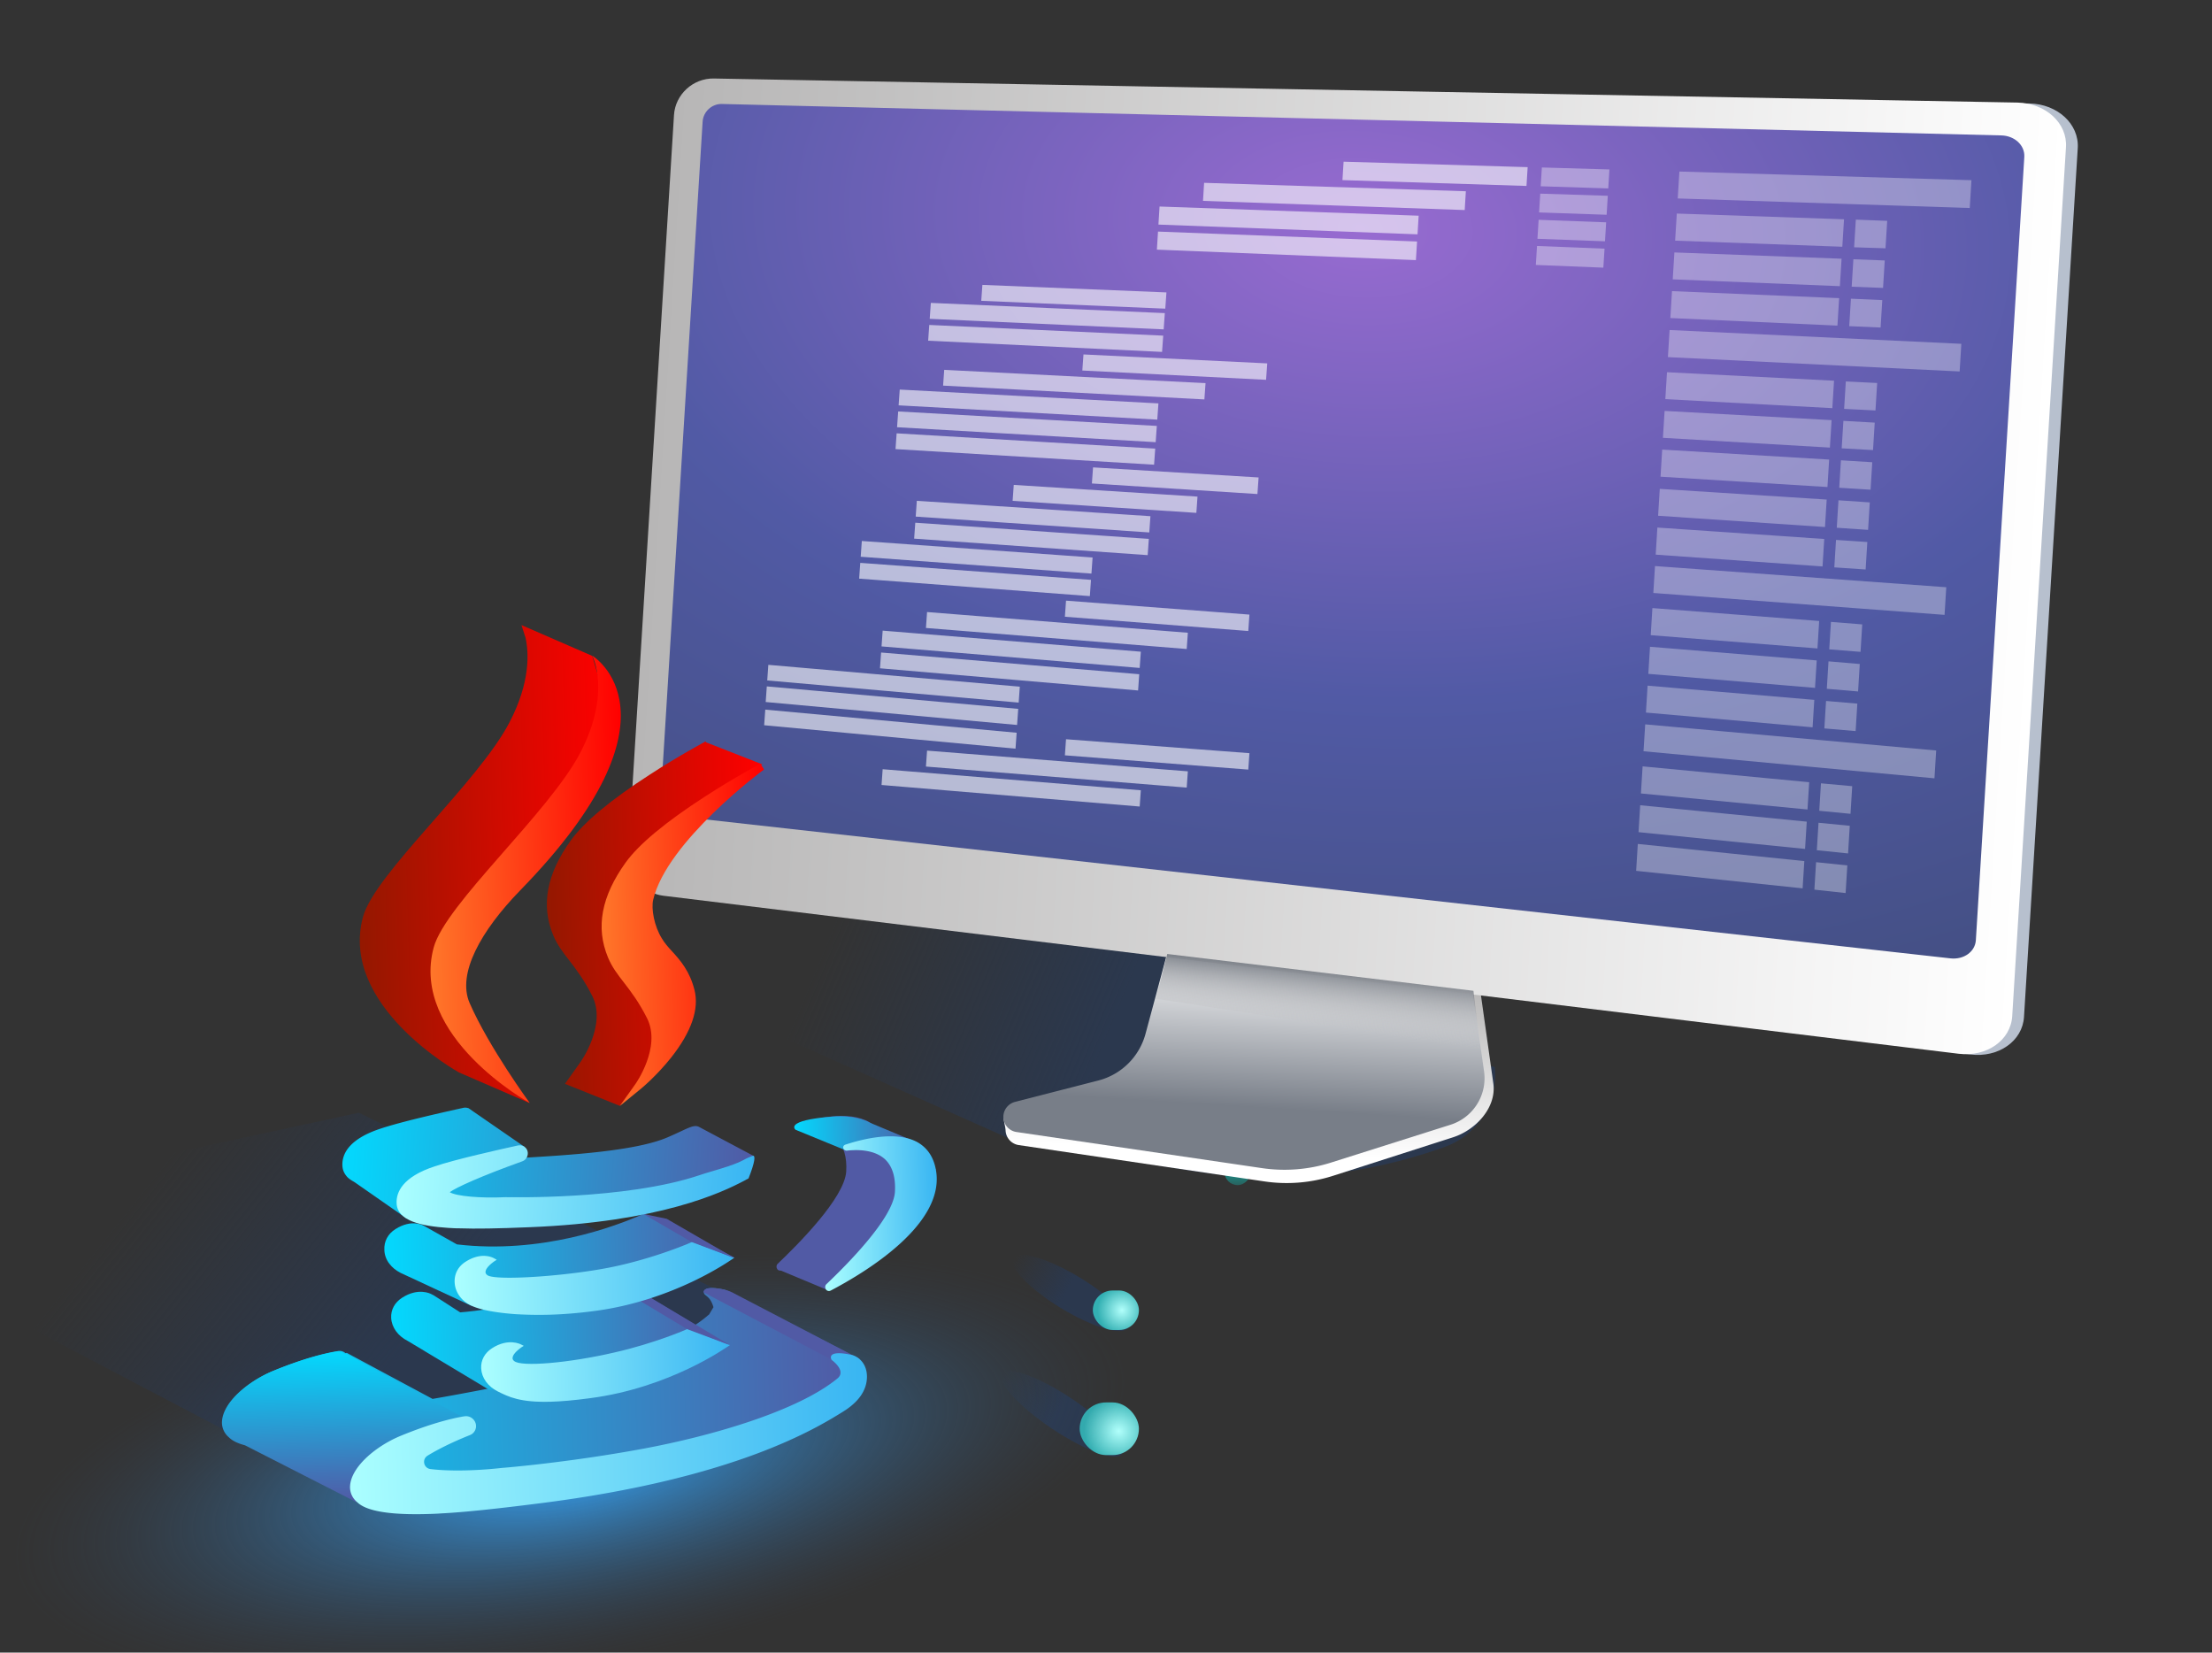 <svg width="336" height="251" fill="none" xmlns="http://www.w3.org/2000/svg"><rect width="100%" height="100%" fill="#333333" stroke="none"/><g clip-path="url(#clip0)"><path d="M95 146.912l59.195 26.408 26.046 4.393a77.58 77.58 0 0038.176-3.152l.859-.295a11.623 11.623 0 007.775-12.184l-36.048-11.801L142.622 119 95 146.912z" fill="url(#paint0_linear)"/><rect width="4" height="4" rx="2" transform="matrix(-1 0 0 1 190 176)" fill="url(#paint1_linear)"/><path d="M167.219 165.936a9.992 9.992 0 007.135-7.159l6.497-24.247 42.35 4.134 3.635 25.904c.502 3.634-2.646 7.043-6.107 8.161l-18.196 5.839a23.09 23.09 0 01-10.471.866l-37.328-5.52a2.348 2.348 0 01-1.985-2.181c-.051-1.124-.759-2.409.317-2.676l14.153-3.121z" fill="url(#paint2_linear)"/><path d="M166.869 164.1a10.017 10.017 0 007.13-7.068l6.447-23.947 41.326 4.041 3.655 25.601a7.411 7.411 0 01-5.104 8.103l-18.161 5.75a23.43 23.43 0 01-10.469.836l-37.3-5.488c-1.08-.157-1.903-1.056-1.984-2.182a2.366 2.366 0 011.721-2.376l12.739-3.27z" fill="url(#paint3_linear)"/><path d="M299.309 160.157c4.267.517 7.909-2.039 8.135-5.706l8.165-131.957c.227-3.666-3.097-6.71-7.363-6.777l-199.218 1.44c-3.143-.054-4.665-2.704-4.859.43l-6.944 112.227c-.192 3.106 2.189 5.95 5.311 6.34l196.773 24.003z" fill="#B7C0CE"/><path d="M297.518 160.046c4.266.517 7.908-2.039 8.135-5.705l8.164-131.958c.255-3.664-3.068-6.707-7.361-6.804l-198.032-3.656c-3.143-.054-5.852 2.419-6.046 5.553l-6.944 112.227c-.192 3.106 2.188 5.951 5.311 6.341l196.773 24.002z" fill="url(#paint4_linear)"/><path d="M102.952 123.987l193.299 21.568c2.037.239 3.771-1.002 3.88-2.766l7.359-118.943c.11-1.763-1.457-3.237-3.505-3.28l-194.339-4.775c-1.514-.038-2.826 1.173-2.919 2.685l-6.341 102.487c-.094 1.511 1.058 2.875 2.566 3.024z" fill="url(#paint5_radial)"/><path opacity=".33" d="M254.846 30.14l44.355 1.453.261-4.226-44.363-1.313-.253 4.087z" fill="#fff"/><path opacity=".36" d="M234.031 28.29l10.262.327.178-2.883-10.264-.298-.176 2.855zm-.246 3.975l10.26.354.179-2.883-10.263-.326-.176 2.855z" fill="#fff"/><path opacity=".6" d="M182.735 30.51l39.751 1.393.176-2.855-39.758-1.28-.169 2.743zm-6.769 3.6l39.352 1.48.175-2.828-39.357-1.395-.17 2.742zm-.236 3.806l39.345 1.591.175-2.826-39.35-1.508-.17 2.743z" fill="#fff"/><path opacity=".36" d="M233.537 36.267l10.259.382.178-2.883-10.259-.382-.178 2.883zm-.246 3.974l10.257.41.179-2.883-10.257-.41-.179 2.883z" fill="#fff"/><path opacity=".6" d="M149.052 45.688l27.953 1.191.175-2.468-27.956-1.143-.172 2.42zm-7.83 2.736l35.538 1.601.175-2.468-35.542-1.553-.171 2.42zm-.236 3.324l35.53 1.699.175-2.469-35.536-1.625-.169 2.395zm62.93-24.393l27.955.886.177-2.854-27.958-.831-.174 2.799zm-63.268 68.021l39.611 3.196.174-2.469-39.614-3.146-.171 2.42zm0 21.049l39.611 3.195.174-2.469-39.614-3.146-.171 2.42zm-6.743-18.248l39.211 3.271.175-2.468-39.217-3.199-.169 2.395zm0 21.048l39.211 3.272.175-2.469-39.217-3.198-.169 2.395zm-.236-17.724l39.205 3.369.175-2.468-39.21-3.296-.17 2.395zm-17.127 1.847l38.194 3.364.171-2.42-38.198-3.315-.167 2.371zm-.233 3.275l38.185 3.486.174-2.444-38.191-3.413-.168 2.371zm-.234 3.528l38.18 3.559.172-2.419-38.184-3.511-.168 2.371zm45.681-16.481l27.856 2.168.176-2.492-27.859-2.12-.173 2.445zm0 21.049l27.856 2.168.176-2.493-27.859-2.119-.173 2.444zm-18.5-56.151l39.689 2.096.175-2.469-39.694-2.022-.17 2.395zm-6.757 2.996l39.29 2.172.175-2.468-39.295-2.099-.17 2.395zm-.237 3.324l39.283 2.27.175-2.468-39.288-2.197-.17 2.395zm-.234 3.324l39.276 2.368.173-2.444-39.28-2.32-.169 2.396zm29.831 5.218l25.143 1.605.178-2.518-25.148-1.53-.173 2.444zm-12.043 2.638l27.909 1.827.174-2.469-27.911-1.778-.172 2.42zm-14.722 2.394l35.48 2.407.175-2.468-35.485-2.335-.17 2.396zm-.237 3.348l35.474 2.506.175-2.469-35.477-2.457-.172 2.42zm-8.117 2.751l35.049 2.556.173-2.444-35.052-2.507-.17 2.395zm-.237 3.324l35.042 2.654.175-2.469-35.047-2.58-.17 2.395zm33.902-31.609l27.91 1.41.176-2.493-27.913-1.36-.173 2.443z" fill="#fff"/><path opacity=".33" d="M254.45 36.55l25.396.925.258-4.17-25.4-.87-.254 4.115zm31.955 1.162l-4.766-.155.259-4.198 4.765.183-.258 4.17zm-32.319 4.715l25.389 1.037.258-4.17-25.394-.953-.253 4.086zm31.947 1.302l-4.765-.182.258-4.17 4.765.182-.258 4.17zm-32.311 4.575l25.382 1.149.258-4.17-25.387-1.065-.253 4.086zm31.938 1.442l-4.763-.21.258-4.17 4.763.21-.258 4.17zM251.139 90.06l44.238 3.327.26-4.198-44.245-3.215-.253 4.086zm-.396 6.409l25.328 2.017.258-4.17-25.332-1.961-.254 4.114zm31.87 2.534l-4.753-.378.258-4.17 4.753.378-.258 4.17zm-32.234 3.343l25.321 2.129.258-4.17-25.325-2.073-.254 4.114zm31.861 2.674l-4.75-.406.258-4.17 4.75.406-.258 4.17zm-32.225 3.203l25.315 2.241.258-4.17-25.32-2.157-.253 4.086zm31.853 2.814l-4.751-.406.258-4.17 4.751.406-.258 4.17zm-28.513-56.8l44.31 2.18.259-4.198-44.314-2.096-.255 4.114zm-.394 6.381l25.368 1.373.258-4.17-25.373-1.289-.253 4.086zm31.92 1.722l-4.761-.238.258-4.17 4.761.238-.258 4.17zm-32.284 4.155l25.361 1.485.258-4.17-25.366-1.4-.253 4.085zm31.912 1.863l-4.759-.267.258-4.17 4.759.266-.258 4.17zm-32.645 9.976l25.348 1.709.258-4.17-25.353-1.625-.253 4.086zm31.895 2.141l-4.756-.322.258-4.17 4.756.322-.258 4.17zm-32.26 3.764l25.342 1.792.258-4.17-25.346-1.736-.254 4.114zm31.887 2.254l-4.756-.322.258-4.17 4.756.322-.258 4.17zM252.232 72.4l25.356 1.57.258-4.17-25.36-1.514-.254 4.114zm31.904 1.975l-4.757-.295.258-4.17 4.757.295-.258 4.17zm-34.485 39.726l44.191 4.11.261-4.226-44.199-3.97-.253 4.086zm-.396 6.409l25.302 2.436.256-4.142-25.304-2.408-.254 4.114zm31.835 3.093l-4.747-.462.258-4.17 4.749.434-.26 4.198zm-32.199 2.784l25.296 2.548.256-4.142-25.299-2.492-.253 4.086zm31.828 3.233l-4.746-.49.258-4.17 4.747.462-.259 4.198zm-32.192 2.644l25.289 2.66.256-4.142-25.292-2.604-.253 4.086zm31.819 3.374l-4.744-.519.258-4.17 4.746.491-.26 4.198z" fill="#fff"/><path d="M224.852 159.302l-1.038-8.817-46.508-5.593-1.729 6.803 49.275 7.607z" fill="url(#paint6_linear)"/><ellipse cx="161.312" cy="214.718" rx="10.964" ry="2.727" transform="rotate(33.797 161.312 214.718)" fill="url(#paint7_linear)"/><ellipse cx="162.608" cy="196.366" rx="10.199" ry="2.727" transform="rotate(31.248 162.608 196.366)" fill="url(#paint8_linear)"/><rect x="164" y="213" width="9" height="8" rx="4" fill="url(#paint9_radial)"/><rect x="166" y="196" width="7" height="6" rx="3" fill="url(#paint10_radial)"/><ellipse cx="86.629" cy="223.156" rx="85.455" ry="39.755" transform="rotate(-10.068 86.629 223.156)" fill="url(#paint11_radial)"/><path d="M-25 186.166L41.364 221 116 199.412 54.524 169-25 186.166z" fill="url(#paint12_linear)"/><path d="M128.628 205.404l-17.343-8.855c-.038-.037-.076-.036-.115-.073a3.044 3.044 0 00-1.192-.612c-2.633-.573-3.11.008-3.061.423.005.19.123.338.277.447.194.147.582.477.742.776.277.447.404.936.404.936.001.038.039.037.04.075l-.617 1.039a.297.297 0 01-.148.156c-5.929 5.197-19.04 8.502-29.117 10.363-3.51.662-8.112 1.581-12.793 2.388l-13.045-7-.15.08a1.326 1.326 0 00-1.185-.347c-.907.138-4.229.719-9.669 2.949-3.79 1.54-7.76 4.829-7.754 7.859a2.924 2.924 0 001.006 2.17c.311.295.856.811 2.384 1.224.038-.001.077.036.115.035l16.65 8.494c.116.073.269.107.381.066l37.105-3.834c.038-.001.076-.002.113-.041l31.131-8.789a.69.69 0 00.372-.275l4.12-3.368c.99 1.565 1.035-2.452 1.072-2.453l.567-2.932c.182-.27.056-.721-.29-.901z" fill="url(#paint13_linear)"/><path d="M72.14 216.235l-19.668-10.687-.15.08a1.324 1.324 0 00-1.185-.347c-.906.138-4.228.719-9.668 2.948-3.79 1.541-7.76 4.83-7.755 7.86a2.923 2.923 0 001.007 2.17c.31.295.856.811 2.384 1.224.038-.001.077.036.114.035l16.65 8.494c.117.073.27.107.382.066l8.735-9.477 9.153-2.366z" fill="url(#paint14_linear)"/><path d="M82.88 128.707l10.2-18.57-3.127-10.523-10.745-4.675.62 1.916c.52 2.372.713 6.799-2.425 12.83-4.76 9.181-20.473 22.974-22.269 29.576-3.657 13.545 14.59 23.626 14.59 23.626l10.707 4.638-11.697-14.726.847-10.857 13.3-13.235z" fill="url(#paint15_linear)"/><path d="M101.538 127.147l14.231-11.064-8.509-3.333-.08-.149c-.037.039-3.964 2.114-8.4 4.998-6.003 3.873-10.047 7.239-12.059 10.02-3.693 5.137-4.59 9.858-2.686 14.429.608 1.461 1.434 2.537 2.416 3.799 1.06 1.373 2.279 2.97 3.52 5.437 2.205 4.411-1.78 10.01-1.816 10.049l-2.34 3.282 8.32 3.338 4.787-5.355 2.437-6.733-4.183-8.903-1.36-8.336 1.95-7.893 3.772-3.586z" fill="url(#paint16_linear)"/><path d="M134.832 175.046c-.005-.189-.048-.377-.091-.566-.353-1.846-1.261-3.186-2.649-4.02-3.198-1.884-8.322-.61-11.105.297-.225.082-.371.313-.289.539.082.225.276.371.503.365 1.815-.2 4.321-.116 5.877 1.358 1.091 1.069 1.59 2.723 1.46 4.923-.272 4.023-7.365 11.107-10.397 13.991-.223.196-.252.538-.093.798.119.187.31.257.5.252l.076-.002 6.827 2.848 6.636-5.746 10.096-12.468-7.351-2.569z" fill="#515AA5"/><path d="M79.035 135.211c25.988-26.644 10.918-35.635 10.918-35.635s2.992 5.526-1.805 14.746c-4.799 9.182-20.473 22.974-22.269 29.575-3.658 13.546 14.59 23.627 14.59 23.627s-6.18-8.434-9.13-15.174c-1.94-4.456 1.68-10.954 7.696-17.139z" fill="url(#paint17_linear)"/><path d="M116.055 116.871l-.555-.894c-.036.039-3.963 2.114-8.4 4.998-6.002 3.873-10.046 7.239-12.058 10.02-3.693 5.137-4.59 9.858-2.686 14.429.608 1.461 1.433 2.537 2.415 3.799 1.061 1.373 2.28 2.97 3.522 5.437 2.204 4.411-1.78 10.01-1.818 10.049l-2.339 3.282 3.118-2.545c.111-.079 2.486-2.037 4.724-4.862 3.045-3.87 4.242-7.311 3.52-10.209-.721-2.859-2.13-4.488-3.42-5.893-.585-.629-1.133-1.258-1.53-1.929-1.19-1.9-1.64-4.54-1.334-5.874 2.039-8.843 16.692-19.728 16.841-19.808z" fill="url(#paint18_linear)"/><path d="M95.392 195.081l-2.74-1.783s-6.936 3.064-13.005 4.439c-3.43.812-6.943 1.36-9.743 1.587l-4.014-2.582-.423-.216c-.077-.036-1.923-1.01-4.384.572-1.119.711-1.734 1.826-1.663 3.075.077 1.437 1.022 2.738 2.521 3.493l12.374 7.434 27.602-3.201 8.702-3.642-15.227-9.176z" fill="url(#paint19_linear)"/><path d="M104.523 201.806l-.113.041c-.037.039-4.948 2.178-11.018 3.553-6.973 1.626-14.239 2.237-15.287 1.318-.194-.146-.275-.333-.242-.523.06-.608.989-1.315 1.324-1.551l.373-.237-.423-.216c-.077-.036-1.924-1.01-4.385.572-1.118.711-1.733 1.826-1.662 3.075.076 1.437 1.022 2.738 2.521 3.493 1.653.827 3.383 1.69 8.007 1.566 1.592-.043 3.56-.209 6.016-.54 12.133-1.575 20.729-7.752 20.842-7.793l.409-.276-6.362-2.482z" fill="url(#paint20_linear)"/><path d="M104.411 201.885l-10.176-6.092 3.584.7 13.106 7.831-6.514-2.439zm21.934 4.64l-19.466-10.237s-.251-.864 2.146-.587c1.674.182 2.524.765 2.524.765l19.079 9.945-4.283.114z" fill="#515AA5"/><path d="M97.722 184.374c-4.272 1.932-15.613 6.138-28.322 4.622l-5.006-2.821c-.077-.036-1.812-1.088-4.31.494-1.158.713-1.772 1.866-1.698 3.19.02.757.306 1.507.777 2.1.432.557.975.997 1.667 1.357.614.287 10.715 4.979 10.715 4.979l22.696-2.274 17.351-5.011c.038-.001-13.458-6.837-13.87-6.636z" fill="url(#paint21_linear)"/><path d="M105.193 188.606l-.112.041c-.037.038-4.949 2.178-11.018 3.552-6.596 1.541-18.975 2.44-20.064 1.447-.193-.147-.274-.334-.241-.524.06-.608.989-1.315 1.324-1.551l.373-.237-.385-.217c-.077-.036-1.812-1.088-4.31.494-1.158.713-1.772 1.866-1.698 3.189.076 1.438.983 2.739 2.444 3.458 1.269.648 3.747 1.112 6.749 1.335a59.97 59.97 0 005.199.088c1.97-.053 4.28-.228 6.812-.561 12.132-1.575 20.728-7.753 20.841-7.794l.41-.276-6.324-2.444z" fill="url(#paint22_linear)"/><path d="M105.081 188.647l-7.359-4.273 3.547.738 10.325 5.974-6.513-2.439z" fill="#515AA5"/><path d="M128.567 174.759l-7.709-3.165s-1.896-1.426 5.598-2.006c3.709-.288 5.638.91 5.638.91l7.403 3.097-10.93 1.164z" fill="url(#paint23_linear)"/><path d="M142.144 177.578c-.353-1.847-1.261-3.186-2.649-4.02-3.198-1.885-8.323-.611-11.105.297-.225.082-.371.313-.289.538.082.225.275.371.503.365 1.815-.2 4.321-.115 5.877 1.358 1.091 1.07 1.59 2.723 1.459 4.924-.271 4.022-7.364 11.107-10.397 13.991-.222.195-.251.537-.092.798.119.186.31.257.5.252a.7.7 0 00.263-.083c5.311-2.794 17.554-10.168 15.93-18.42z" fill="url(#paint24_linear)"/><path d="M106.244 171.19c-.885-.507-1.776.237-4.888 1.57-4.838 2.062-14.834 2.67-21.802 3.084l.107-1.669-8.192-5.653a.523.523 0 00-.155-.109l-.155-.11-.038.001a1.42 1.42 0 00-.684-.057c-2.752.604-9.501 2.11-12.658 3.18-4.888 1.608-5.85 3.945-5.767 5.609.02.719.339 1.317.807 1.797.272.258.62.476 1.004.693l7.962 5.544 27.105-1.937 22.454-4.2 3.173-3.343-8.273-4.4z" fill="url(#paint25_linear)"/><path d="M114.327 175.557c-1.578.573-1.157.713-3.826 1.618-1.767.578-3.236.958-4.288 1.327-11.315 3.788-29.23 3.321-29.419 3.326l-.114.003c-3.636.173-7.4-.143-8.364-.761.967-.708 4.639-2.397 11.025-4.69.602-.205.962-.897.793-1.536-.168-.64-.823-1.001-1.464-.87-2.753.604-9.502 2.11-12.659 3.18-4.887 1.608-5.849 3.945-5.766 5.609.11 2.687 3.771 3.46 7.837 3.73.57.023 1.178.082 1.746.067 2.354.088 5.842.033 10.615-.171 19.816-.795 29.104-5.211 32.657-7.086.224-.12.41-.239.598-.319.959-2.413 1.118-3.591.629-3.427z" fill="url(#paint26_linear)"/><path d="M129.282 205.765c-3.509-.74-3.173.464-2.937.798 0 0 2.32 1.643.834 2.819-6.087 4.974-19.185 8.734-29.413 10.637-11.435 2.124-21.35 2.92-21.427 2.922l-.038.001c-4.424.497-8.444.491-10.918.178-1.027-.124-1.33-1.479-.434-2.034 1.418-.871 3.588-1.99 6.44-3.127a1.456 1.456 0 00.863-1.765 1.53 1.53 0 00-1.66-1.092c-.907.138-4.229.719-9.669 2.948-3.79 1.541-7.76 4.829-7.754 7.86a2.927 2.927 0 001.006 2.17c.623.589 2.256 2.099 10.632 1.874.683-.018 1.44-.038 2.197-.096 3.334-.165 8.25-.676 15.017-1.539 29.711-3.75 42.022-11.428 46.051-13.923 2.351-1.464 3.556-3.201 3.617-5.173.057-2.122-1.3-3.223-2.407-3.458z" fill="url(#paint27_linear)"/></g><defs><linearGradient id="paint0_linear" x1="168.046" y1="158.335" x2="122.985" y2="139.563" gradientUnits="userSpaceOnUse"><stop stop-color="#2B384E"/><stop offset=".927" stop-color="#2B384E" stop-opacity="0"/></linearGradient><linearGradient id="paint1_linear" x1="2.154" y1="-2.154" x2="2.154" y2="6" gradientUnits="userSpaceOnUse"><stop stop-color="#06EDE1"/><stop offset="1" stop-color="#06EDE1" stop-opacity="0"/></linearGradient><linearGradient id="paint2_linear" x1="222.43" y1="176.591" x2="223.642" y2="149.738" gradientUnits="userSpaceOnUse"><stop stop-color="#fff"/><stop offset="1" stop-color="#B7B6B6"/></linearGradient><linearGradient id="paint3_linear" x1="190.362" y1="144.396" x2="188.897" y2="168.066" gradientUnits="userSpaceOnUse"><stop stop-color="#fff"/><stop offset="1" stop-color="#787E88"/></linearGradient><linearGradient id="paint4_linear" x1="309.754" y1="88.298" x2="98.803" y2="75.246" gradientUnits="userSpaceOnUse"><stop stop-color="#fff"/><stop offset="1" stop-color="#B7B6B6"/></linearGradient><linearGradient id="paint6_linear" x1="202.03" y1="156.881" x2="203.172" y2="145.809" gradientUnits="userSpaceOnUse"><stop stop-color="#CFCECE" stop-opacity="0"/><stop offset="1" stop-color="#59606B"/></linearGradient><linearGradient id="paint7_linear" x1="150.694" y1="217.445" x2="170.774" y2="217.324" gradientUnits="userSpaceOnUse"><stop stop-color="#2B384E" stop-opacity="0"/><stop offset=".499" stop-color="#2B384E"/></linearGradient><linearGradient id="paint8_linear" x1="152.729" y1="199.093" x2="171.41" y2="198.988" gradientUnits="userSpaceOnUse"><stop stop-color="#2B384E" stop-opacity="0"/><stop offset=".499" stop-color="#2B384E"/></linearGradient><linearGradient id="paint12_linear" x1="59.224" y1="208.422" x2="22.698" y2="179.287" gradientUnits="userSpaceOnUse"><stop stop-color="#2B384E"/><stop offset="1" stop-color="#2B384E" stop-opacity="0"/></linearGradient><linearGradient id="paint13_linear" x1="33.748" y1="213.124" x2="129.132" y2="210.571" gradientUnits="userSpaceOnUse"><stop stop-color="#03D9FE"/><stop offset="1" stop-color="#515AA5"/></linearGradient><linearGradient id="paint14_linear" x1="52.626" y1="205.216" x2="53.239" y2="228.131" gradientUnits="userSpaceOnUse"><stop stop-color="#03D9FE"/><stop offset="1" stop-color="#515AA5"/></linearGradient><linearGradient id="paint15_linear" x1="54.359" y1="131.922" x2="93.622" y2="130.871" gradientUnits="userSpaceOnUse"><stop stop-color="#941800"/><stop offset="1" stop-color="red"/></linearGradient><linearGradient id="paint16_linear" x1="83.132" y1="140.778" x2="116.412" y2="139.887" gradientUnits="userSpaceOnUse"><stop stop-color="#941800"/><stop offset="1" stop-color="red"/></linearGradient><linearGradient id="paint17_linear" x1="65.012" y1="134.105" x2="94.961" y2="133.304" gradientUnits="userSpaceOnUse"><stop stop-color="#FF772A"/><stop offset="1" stop-color="red"/></linearGradient><linearGradient id="paint18_linear" x1="91.395" y1="142.339" x2="116.725" y2="141.661" gradientUnits="userSpaceOnUse"><stop stop-color="#FF772A"/><stop offset="1" stop-color="red"/></linearGradient><linearGradient id="paint19_linear" x1="59.478" y1="202.869" x2="110.528" y2="201.502" gradientUnits="userSpaceOnUse"><stop stop-color="#03D9FE"/><stop offset=".999" stop-color="#515AA5"/></linearGradient><linearGradient id="paint20_linear" x1="73.173" y1="207.943" x2="110.984" y2="206.931" gradientUnits="userSpaceOnUse"><stop stop-color="#ABFFFF"/><stop offset="1" stop-color="#38B5F2"/></linearGradient><linearGradient id="paint21_linear" x1="58.455" y1="192.03" x2="111.626" y2="190.606" gradientUnits="userSpaceOnUse"><stop stop-color="#03D9FE"/><stop offset="1" stop-color="#515AA5"/></linearGradient><linearGradient id="paint22_linear" x1="69.129" y1="194.84" x2="111.657" y2="193.701" gradientUnits="userSpaceOnUse"><stop stop-color="#ABFFFF"/><stop offset="1" stop-color="#38B5F2"/></linearGradient><linearGradient id="paint23_linear" x1="120.688" y1="172.331" x2="139.447" y2="171.829" gradientUnits="userSpaceOnUse"><stop stop-color="#03D9FE"/><stop offset="1" stop-color="#515AA5"/></linearGradient><linearGradient id="paint24_linear" x1="125.015" y1="184.472" x2="142.436" y2="184.006" gradientUnits="userSpaceOnUse"><stop stop-color="#ABFFFF"/><stop offset="1" stop-color="#38B5F2"/></linearGradient><linearGradient id="paint25_linear" x1="52.045" y1="175.763" x2="114.215" y2="179.802" gradientUnits="userSpaceOnUse"><stop stop-color="#03D9FE"/><stop offset="1" stop-color="#515AA5"/></linearGradient><linearGradient id="paint26_linear" x1="60.447" y1="179.036" x2="114.162" y2="182.526" gradientUnits="userSpaceOnUse"><stop stop-color="#ABFFFF"/><stop offset="1" stop-color="#38B5F2"/></linearGradient><linearGradient id="paint27_linear" x1="52.992" y1="218.894" x2="131.914" y2="216.781" gradientUnits="userSpaceOnUse"><stop stop-color="#ABFFFF"/><stop offset="1" stop-color="#38B5F2"/></linearGradient><radialGradient id="paint5_radial" cx="0" cy="0" r="1" gradientUnits="userSpaceOnUse" gradientTransform="matrix(-11.639 188.093 -301.447 -18.654 206.3 34.237)"><stop stop-color="#986BD1"/><stop offset=".383" stop-color="#515AA5"/><stop offset="1" stop-color="#33425A"/></radialGradient><radialGradient id="paint9_radial" cx="0" cy="0" r="1" gradientUnits="userSpaceOnUse" gradientTransform="matrix(-4.909 -2 1.877 -4.608 169.932 217.364)"><stop stop-color="#B1FFFB"/><stop offset="1" stop-color="#33B0B3"/></radialGradient><radialGradient id="paint10_radial" cx="0" cy="0" r="1" gradientUnits="userSpaceOnUse" gradientTransform="matrix(-3.132 -2 1.981 -3.102 170.42 199)"><stop stop-color="#B1FFFB"/><stop offset="1" stop-color="#33B0B3"/></radialGradient><radialGradient id="paint11_radial" cx="0" cy="0" r="1" gradientUnits="userSpaceOnUse" gradientTransform="matrix(85.539 0 0 29.739 86.582 223.134)"><stop stop-color="#35A6FA"/><stop offset="1" stop-color="#33425A" stop-opacity="0"/></radialGradient><clipPath id="clip0"><path fill="#fff" d="M0 0h336v251H0z"/></clipPath></defs></svg>